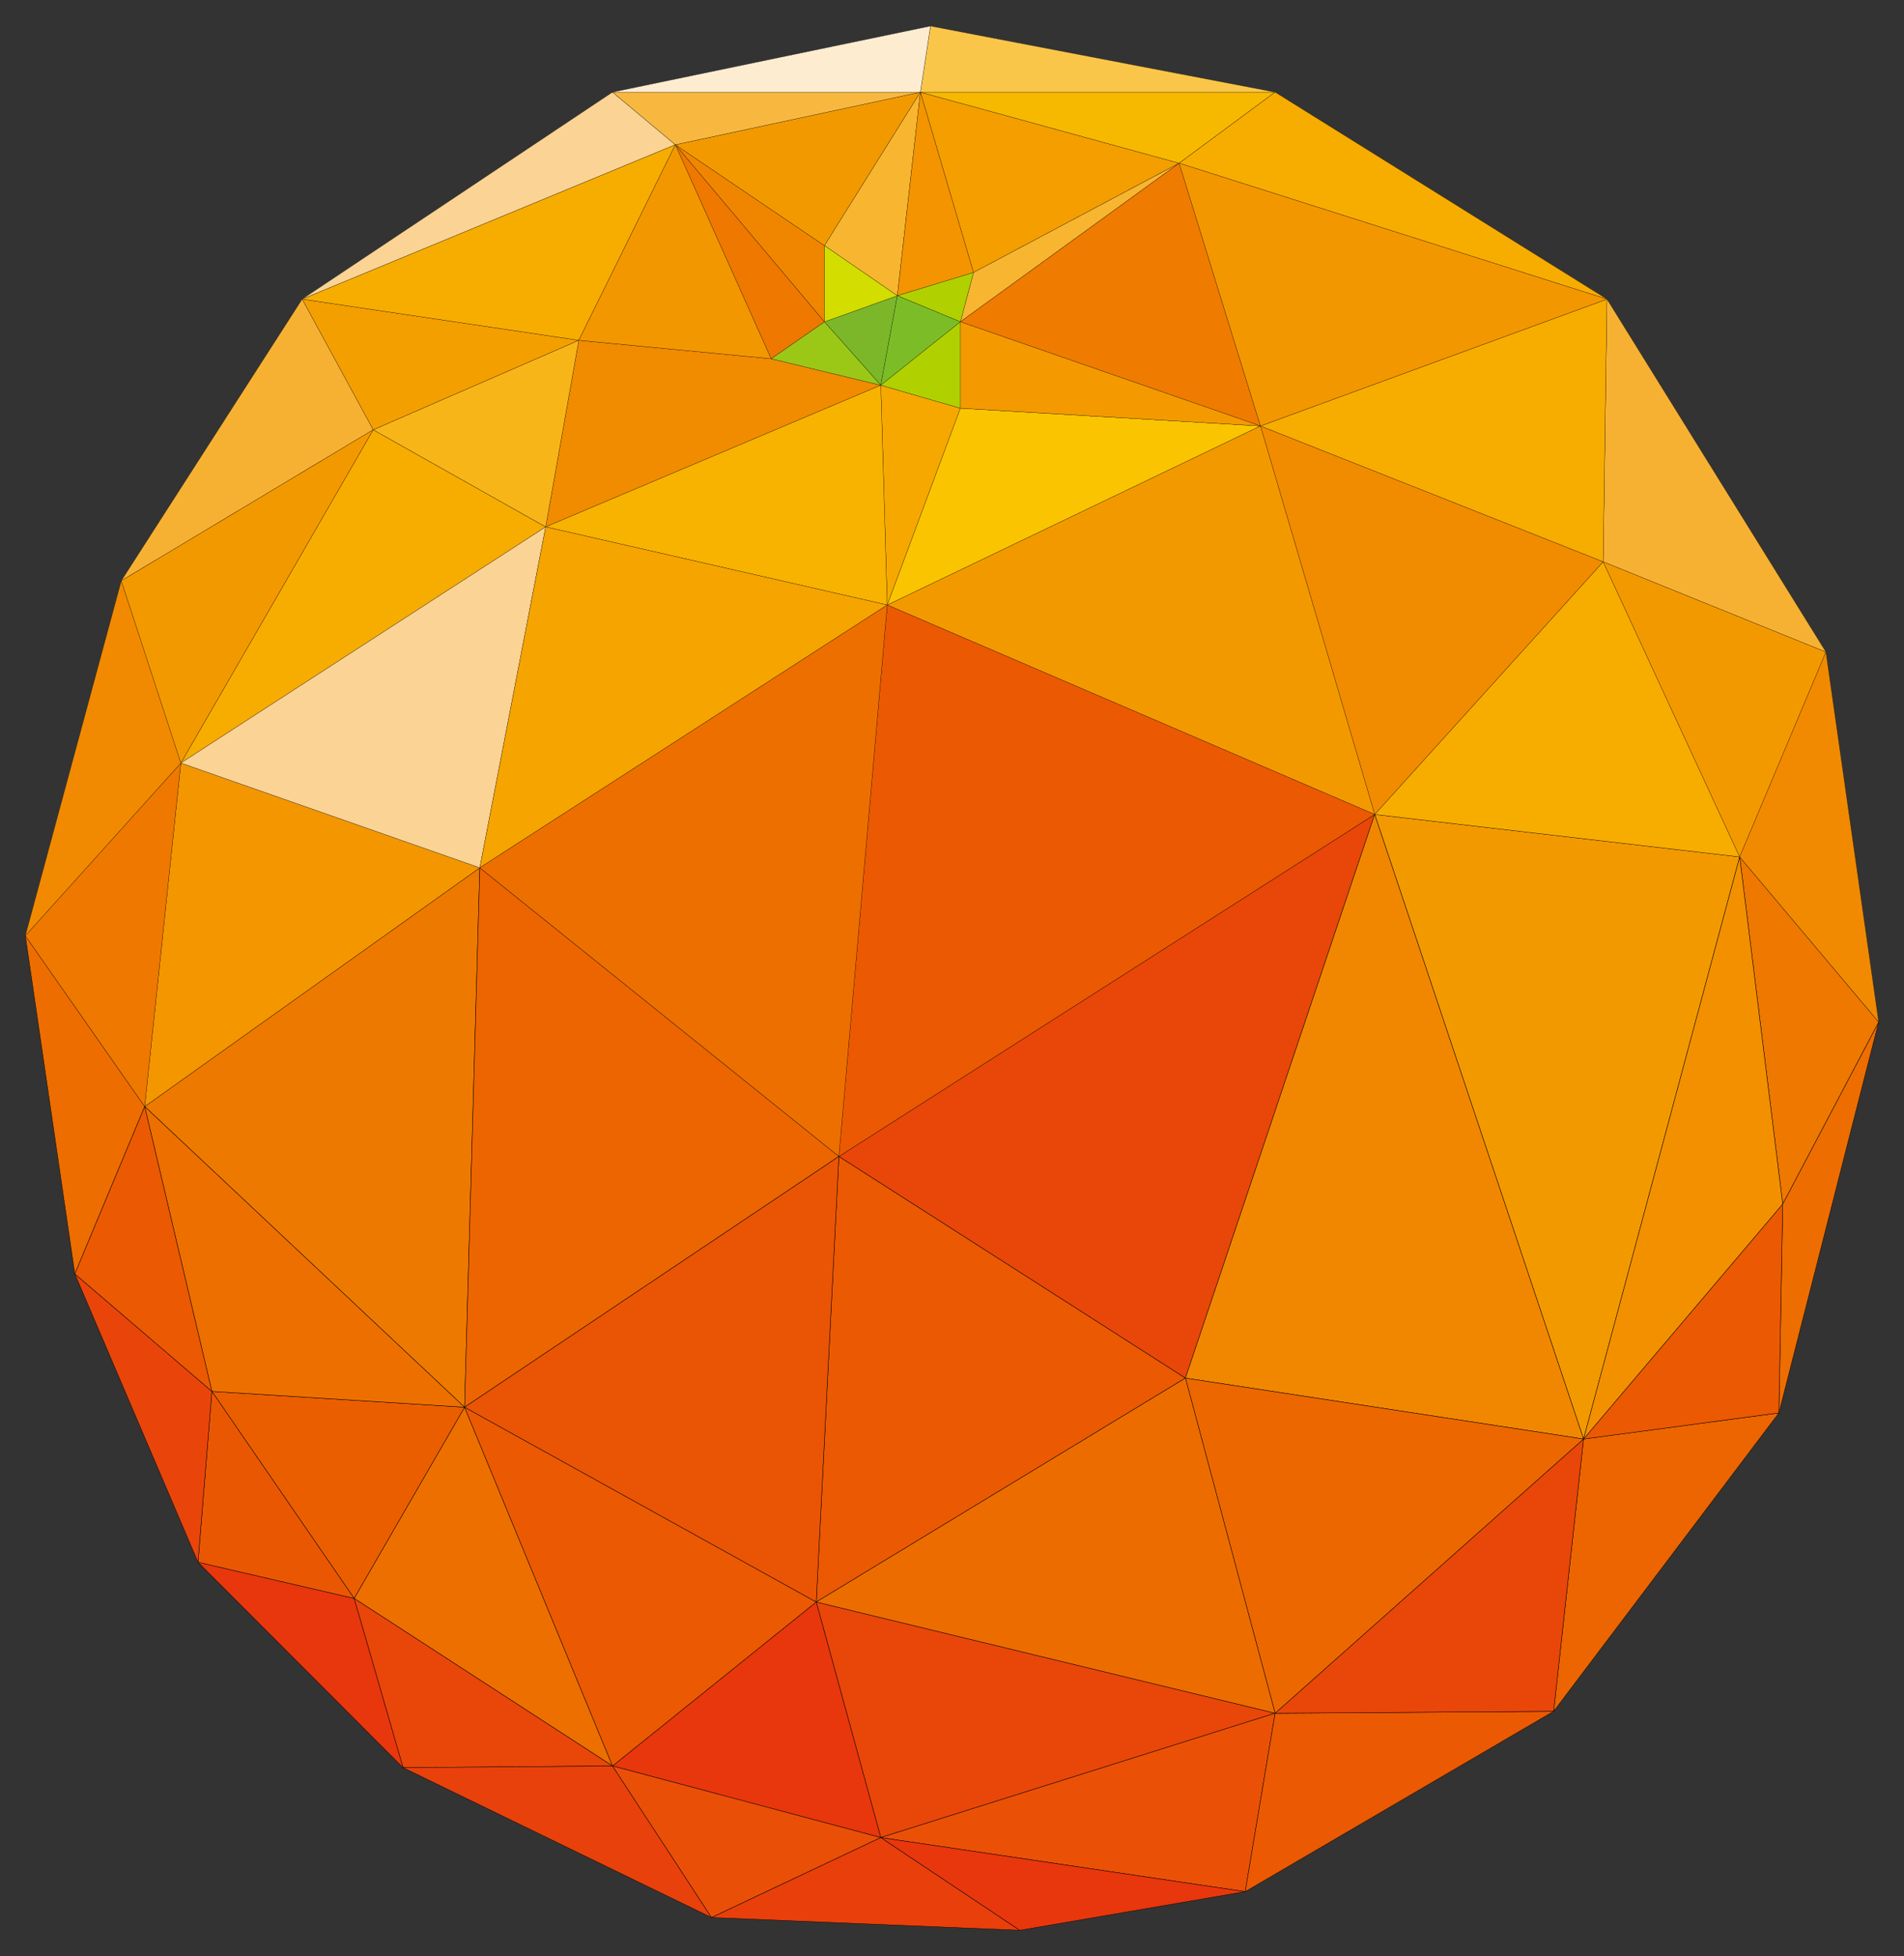 <?xml version="1.0" encoding="utf-8"?>
<!-- Generator: Adobe Illustrator 24.1.0, SVG Export Plug-In . SVG Version: 6.00 Build 0)  -->
<svg version="1.1" baseProfile="tiny" id="Polygonal_Fruits"
	 xmlns="http://www.w3.org/2000/svg" xmlns:xlink="http://www.w3.org/1999/xlink" x="0px" y="0px" viewBox="0 0 1000 1027.4"
	 xml:space="preserve">
<rect x="0" y="0" width="1000" height="1027.4" fill="#333333" stroke="none"/>
<g>
	<g>
		<polygon fill="#E94609" stroke="#000000" stroke-width="0.2" stroke-miterlimit="10" points="462.6,965 669.7,899.7 428.7,841.3 
					"/>
		<polygon fill="#E8360D" stroke="#000000" stroke-width="0.2" stroke-miterlimit="10" points="321.7,927.4 462.6,965 428.7,841.3 
					"/>
		<polygon fill="#ED6F00" stroke="#000000" stroke-width="0.2" stroke-miterlimit="10" points="186,839.4 321.7,927.4 244,739 		"/>
		<polygon fill="#EB5E00" stroke="#000000" stroke-width="0.2" stroke-miterlimit="10" points="111.3,730.7 186,839.4 244,739 		"/>
		<polygon fill="#EB5902" stroke="#000000" stroke-width="0.2" stroke-miterlimit="10" points="244,739 321.7,927.4 428.7,841.3 		
			"/>
		<polygon fill="#EE7900" stroke="#000000" stroke-width="0.2" stroke-miterlimit="10" points="252,455.7 76,581.1 244,739 		"/>
		<polygon fill="#ED6F00" stroke="#000000" stroke-width="0.2" stroke-miterlimit="10" points="76,581.1 111.3,730.7 244,739 		"/>
		<polygon fill="#EB5902" stroke="#000000" stroke-width="0.2" stroke-miterlimit="10" points="428.7,841.3 622.6,723.7 
			440.6,607.3 		"/>
		<polygon fill="#E94609" stroke="#000000" stroke-width="0.2" stroke-miterlimit="10" points="622.6,723.7 722,427.7 440.6,607.3 
					"/>
		<polygon fill="#EC6500" stroke="#000000" stroke-width="0.2" stroke-miterlimit="10" points="252,455.7 244,739 440.6,607.3 		"/>
		<polygon fill="#EA5405" stroke="#000000" stroke-width="0.2" stroke-miterlimit="10" points="244,739 428.7,841.3 440.6,607.3 		
			"/>
		<polygon fill="#E94609" stroke="#000000" stroke-width="0.2" stroke-miterlimit="10" points="186,839.4 211.7,928.3 321.7,927.4 
					"/>
		<polygon fill="#E8360D" stroke="#000000" stroke-width="0.2" stroke-miterlimit="10" points="104,820.4 211.7,928.3 186,839.4 		
			"/>
		<polygon fill="#EA5703" stroke="#000000" stroke-width="0.2" stroke-miterlimit="10" points="111.3,730.7 104,820.4 186,839.4 		
			"/>
		<polygon fill="#E8410B" stroke="#000000" stroke-width="0.2" stroke-miterlimit="10" points="211.7,928.3 373.7,1007 321.7,927.4 
					"/>
		<polygon fill="#E9450A" stroke="#000000" stroke-width="0.2" stroke-miterlimit="10" points="39.3,669 104,820.4 111.3,730.7 		
			"/>
		<polygon fill="#EA4F07" stroke="#000000" stroke-width="0.2" stroke-miterlimit="10" points="321.7,927.4 373.7,1007 462.6,965 		
			"/>
		<polygon fill="#ED6D00" stroke="#000000" stroke-width="0.2" stroke-miterlimit="10" points="13.3,491.4 39.3,669 76,581.1 		"/>
		<polygon fill="#EB5902" stroke="#000000" stroke-width="0.2" stroke-miterlimit="10" points="76,581.1 39.3,669 111.3,730.7 		"/>
		<polygon fill="#E83F0B" stroke="#000000" stroke-width="0.2" stroke-miterlimit="10" points="373.7,1007 535.6,1013.7 462.6,965 
					"/>
		<polygon fill="#ED6D00" stroke="#000000" stroke-width="0.2" stroke-miterlimit="10" points="936.3,632.3 934.3,742 986.7,536.7 
					"/>
		<polygon fill="#EC6500" stroke="#000000" stroke-width="0.2" stroke-miterlimit="10" points="816,898.7 934.3,742 831.7,755.7 		
			"/>
		<polygon fill="#EB5902" stroke="#000000" stroke-width="0.2" stroke-miterlimit="10" points="831.7,755.7 934.3,742 936.3,632.3 
					"/>
		<polygon fill="#EA5106" stroke="#000000" stroke-width="0.2" stroke-miterlimit="10" points="462.6,965 654,993.4 669.7,899.7 		
			"/>
		<polygon fill="#E8360D" stroke="#000000" stroke-width="0.2" stroke-miterlimit="10" points="535.6,1013.7 654,993.4 462.6,965 		
			"/>
		<polygon fill="#EB5902" stroke="#000000" stroke-width="0.2" stroke-miterlimit="10" points="654,993.4 816,898.7 669.7,899.7 		
			"/>
		<polygon fill="#E94609" stroke="#000000" stroke-width="0.2" stroke-miterlimit="10" points="669.7,899.7 816,898.7 831.7,755.7 
					"/>
		<polygon fill="#EE7800" stroke="#000000" stroke-width="0.2" stroke-miterlimit="10" points="936.3,632.3 986.7,536.7 913.7,450 
					"/>
		<polygon fill="#F39900" stroke="#000000" stroke-width="0.2" stroke-miterlimit="10" points="722,427.7 831.7,755.7 913.7,450 		
			"/>
		<polygon fill="#F18700" stroke="#000000" stroke-width="0.2" stroke-miterlimit="10" points="622.6,723.7 831.7,755.7 722,427.7 
					"/>
		<polygon fill="#F29000" stroke="#000000" stroke-width="0.2" stroke-miterlimit="10" points="831.7,755.7 936.3,632.3 913.7,450 
					"/>
		<polygon fill="#EC6700" stroke="#000000" stroke-width="0.2" stroke-miterlimit="10" points="669.7,899.7 831.7,755.7 
			622.6,723.7 		"/>
		<polygon fill="#ED6C00" stroke="#000000" stroke-width="0.2" stroke-miterlimit="10" points="428.7,841.3 669.7,899.7 
			622.6,723.7 		"/>
	</g>
	<g>
		<polygon fill="#F08600" stroke="#000000" stroke-width="0.1" stroke-miterlimit="10" points="433,129 354.7,76 433,169 		"/>
		<polygon fill="#F18B00" stroke="#000000" stroke-width="0.1" stroke-miterlimit="10" points="462.6,202.3 405,188.4 304,178.7 
			286.6,276.7 		"/>
		<polygon fill="#F39900" stroke="#000000" stroke-width="0.1" stroke-miterlimit="10" points="483.4,48.4 354.7,76 433,129 		"/>
		<polygon fill="#F8B52F" stroke="#000000" stroke-width="0.1" stroke-miterlimit="10" points="471.3,155.3 483.4,48.4 433,129 		
			"/>
		<polygon fill="#F49E00" stroke="#000000" stroke-width="0.1" stroke-miterlimit="10" points="619.3,85.7 483.4,48.4 511.3,143.1 
					"/>
		<polygon fill="#F8B52F" stroke="#000000" stroke-width="0.1" stroke-miterlimit="10" points="504.4,169 619.3,85.7 511.3,143.1 		
			"/>
		<polygon fill="#F39400" stroke="#000000" stroke-width="0.1" stroke-miterlimit="10" points="511.3,143.1 483.4,48.4 471.3,155.3 
					"/>
		<polygon fill="#F7AC00" stroke="#000000" stroke-width="0.1" stroke-miterlimit="10" points="196,225.7 95,400.7 286.6,276.7 		
			"/>
		<polygon fill="#EF7B00" stroke="#000000" stroke-width="0.1" stroke-miterlimit="10" points="662,223.7 619.3,85.7 504.4,169 		
			"/>
		<polygon fill="#F39600" stroke="#000000" stroke-width="0.1" stroke-miterlimit="10" points="95,400.7 76,581.1 252,455.7 		"/>
		<polygon fill="#FBD394" stroke="#000000" stroke-width="0.1" stroke-miterlimit="10" points="286.6,276.7 95,400.7 252,455.7 		
			"/>
		<polygon fill="#F8B518" stroke="#000000" stroke-width="0.1" stroke-miterlimit="10" points="304,178.7 196,225.7 286.6,276.7 		
			"/>
		<polygon fill="#B1D000" stroke="#000000" stroke-width="0.1" stroke-miterlimit="10" points="511.3,143.1 471.3,155.3 504.4,169 
					"/>
		<polygon fill="#7BB729" stroke="#000000" stroke-width="0.1" stroke-miterlimit="10" points="433,169 462.6,202.3 471.3,155.3 		
			"/>
		<polygon fill="#7CBD27" stroke="#000000" stroke-width="0.1" stroke-miterlimit="10" points="471.3,155.3 462.6,202.3 504.4,169 
					"/>
		<polygon fill="#F6A800" stroke="#000000" stroke-width="0.1" stroke-miterlimit="10" points="504.4,214.4 462.6,202.3 466,317.7 
					"/>
		<polygon fill="#B1D000" stroke="#000000" stroke-width="0.1" stroke-miterlimit="10" points="504.4,169 462.6,202.3 504.4,214.4 
					"/>
		<polygon fill="#D3DD00" stroke="#000000" stroke-width="0.1" stroke-miterlimit="10" points="433,129 433,169 471.3,155.3 		"/>
		<polygon fill="#F7AC00" stroke="#000000" stroke-width="0.1" stroke-miterlimit="10" points="913.7,450 842,295 722,427.7 		"/>
		<polygon fill="#F8B200" stroke="#000000" stroke-width="0.1" stroke-miterlimit="10" points="462.6,202.3 286.6,276.7 466,317.7 
					"/>
		<polygon fill="#F18B00" stroke="#000000" stroke-width="0.1" stroke-miterlimit="10" points="842,295 662,223.7 722,427.7 		"/>
		<polygon fill="#9BC817" stroke="#000000" stroke-width="0.1" stroke-miterlimit="10" points="405,188.4 462.6,202.3 433,169 		"/>
		<polygon fill="#F39900" stroke="#000000" stroke-width="0.1" stroke-miterlimit="10" points="722,427.7 662,223.7 466,317.7 		"/>
		<polygon fill="#EB5902" stroke="#000000" stroke-width="0.1" stroke-miterlimit="10" points="440.6,607.3 722,427.7 466,317.7 		
			"/>
		<polygon fill="#FAC400" stroke="#000000" stroke-width="0.1" stroke-miterlimit="10" points="466,317.7 662,223.7 504.4,214.4 		
			"/>
		<polygon fill="#F49A00" stroke="#000000" stroke-width="0.1" stroke-miterlimit="10" points="504.4,214.4 662,223.7 504.4,169 		
			"/>
		<polygon fill="#F5A400" stroke="#000000" stroke-width="0.1" stroke-miterlimit="10" points="286.6,276.7 252,455.7 466,317.7 		
			"/>
		<polygon fill="#ED6F00" stroke="#000000" stroke-width="0.1" stroke-miterlimit="10" points="466,317.7 252,455.7 440.6,607.3 		
			"/>
		<polygon fill="#F7B800" stroke="#000000" stroke-width="0.1" stroke-miterlimit="10" points="619.3,85.7 669.7,48.4 483.4,48.4 		
			"/>
		<polygon fill="#EE7800" stroke="#000000" stroke-width="0.1" stroke-miterlimit="10" points="95,400.7 13.3,491.4 76,581.1 		"/>
		<polygon fill="#F18A00" stroke="#000000" stroke-width="0.1" stroke-miterlimit="10" points="63.7,305 13.3,491.4 95,400.7 		"/>
		<polygon fill="#FAC649" stroke="#000000" stroke-width="0.1" stroke-miterlimit="10" points="669.7,48.4 488.7,13.7 483.4,48.4 		
			"/>
		<polygon fill="#F39900" stroke="#000000" stroke-width="0.1" stroke-miterlimit="10" points="913.7,450 959,342.4 842,295 		"/>
		<polygon fill="#F18A00" stroke="#000000" stroke-width="0.1" stroke-miterlimit="10" points="986.7,536.7 959,342.4 913.7,450 		
			"/>
		<polygon fill="#F7B132" stroke="#000000" stroke-width="0.1" stroke-miterlimit="10" points="959,342.4 844,157.1 842,295 		"/>
		<polygon fill="#F7AC00" stroke="#000000" stroke-width="0.1" stroke-miterlimit="10" points="842,295 844,157.1 662,223.7 		"/>
		<polygon fill="#F7AC00" stroke="#000000" stroke-width="0.1" stroke-miterlimit="10" points="844,157.1 669.7,48.4 619.3,85.7 		
			"/>
		<polygon fill="#F39700" stroke="#000000" stroke-width="0.1" stroke-miterlimit="10" points="662,223.7 844,157.1 619.3,85.7 		
			"/>
		<polygon fill="#F49F00" stroke="#000000" stroke-width="0.1" stroke-miterlimit="10" points="304,178.7 158.7,157.1 196,225.7 		
			"/>
		<polygon fill="#F7B132" stroke="#000000" stroke-width="0.1" stroke-miterlimit="10" points="158.7,157.1 63.7,305 196,225.7 		
			"/>
		<polygon fill="#FBD394" stroke="#000000" stroke-width="0.1" stroke-miterlimit="10" points="321.7,48.4 158.7,157.1 354.7,76 		
			"/>
		<polygon fill="#F7AC00" stroke="#000000" stroke-width="0.1" stroke-miterlimit="10" points="354.7,76 158.7,157.1 304,178.7 		
			"/>
		<polygon fill="#F39900" stroke="#000000" stroke-width="0.1" stroke-miterlimit="10" points="196,225.7 63.7,305 95,400.7 		"/>
		<polygon fill="#F8B840" stroke="#000000" stroke-width="0.1" stroke-miterlimit="10" points="483.4,48.4 321.7,48.4 354.7,76 		
			"/>
		<polygon fill="#FEECD1" stroke="#000000" stroke-width="0.1" stroke-miterlimit="10" points="488.7,13.7 321.7,48.4 483.4,48.4 		
			"/>
		<polygon fill="#EE7800" stroke="#000000" stroke-width="0.1" stroke-miterlimit="10" points="433,169 354.7,76 405,188.4 		"/>
		<polygon fill="#F39700" stroke="#000000" stroke-width="0.1" stroke-miterlimit="10" points="354.7,76 304,178.7 405,188.4 		"/>
	</g>
</g>
</svg>
